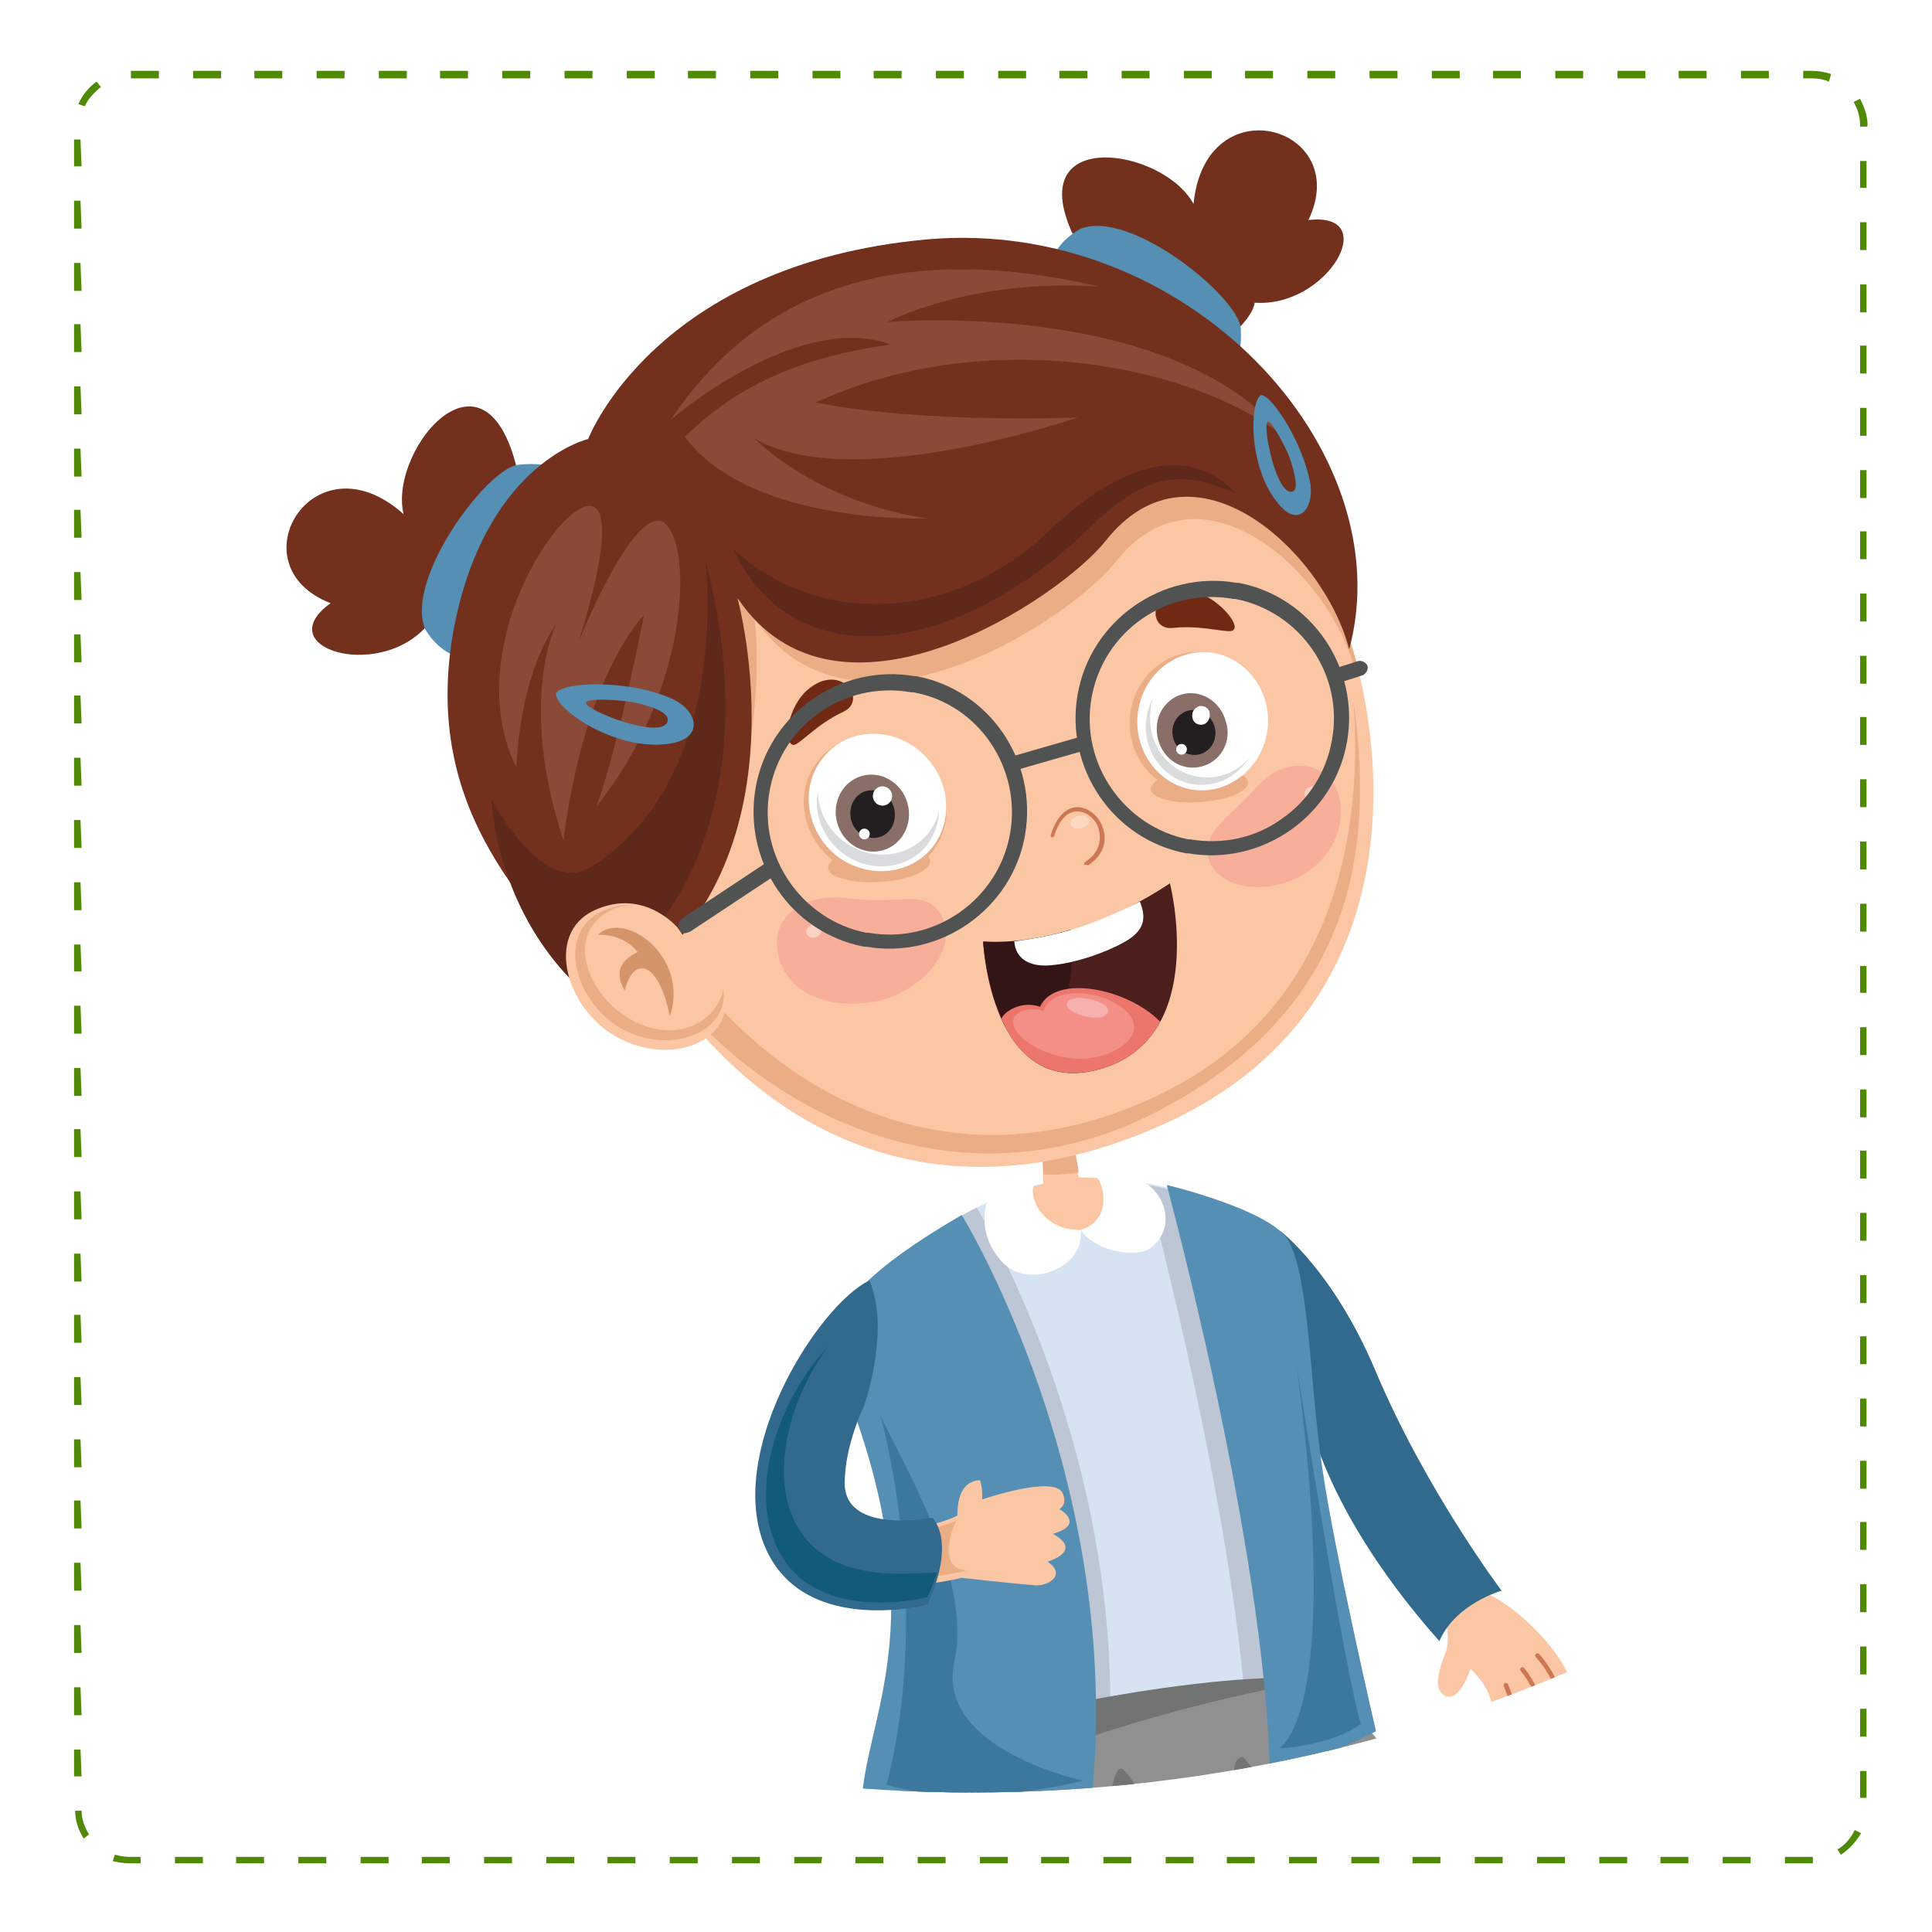 <?xml version="1.0" encoding="utf-8"?>
<!-- Generator: Adobe Illustrator 21.0.0, SVG Export Plug-In . SVG Version: 6.00 Build 0)  -->
<svg version="1.1" id="Layer_1" xmlns="http://www.w3.org/2000/svg" xmlns:xlink="http://www.w3.org/1999/xlink" x="0px" y="0px"
	 viewBox="0 0 180 180" style="enable-background:new 0 0 180 180;" xml:space="preserve">
<style type="text/css">
	.st0{fill:#FFFFFF;}
	.st1{display:none;}
	.st2{display:inline;}
	.st3{fill:url(#SVGID_1_);}
	.st4{fill:#508906;}
	.st5{clip-path:url(#SVGID_4_);}
	.st6{fill:#FBC6A4;}
	.st7{fill:#CE7754;}
	.st8{fill:#D6E3F3;}
	.st9{fill:#BCC6D5;}
	.st10{fill:#EAAD85;}
	.st11{fill:#558FB4;}
	.st12{fill:#3C789E;}
	.st13{fill:#C7C4CD;}
	.st14{fill:#316A8C;}
	.st15{fill:#919091;}
	.st16{fill:#727373;}
	.st17{fill:#A8A7A8;}
	.st18{fill:#115A78;}
	.st19{fill:#E4E0EA;}
	.st20{fill:#72301D;}
	.st21{fill:#F8AF9A;}
	.st22{fill:#FBD3C4;}
	.st23{fill:#FCD8C1;}
	.st24{fill:#712914;}
	.st25{fill:#4D1F1C;}
	.st26{fill:#321514;}
	.st27{fill:#EC756C;}
	.st28{fill:#F48F87;}
	.st29{fill:#F7B0AD;}
	.st30{fill:#D9DBDC;}
	.st31{fill:#896F68;}
	.st32{fill:#231F20;}
	.st33{fill:#8A4A37;}
	.st34{fill:#5E281A;}
	.st35{fill:#D5956A;}
	.st36{fill:#515252;}
</style>
<rect class="st0" width="180" height="180"/>
<rect class="st0" width="180" height="180"/>
<g>
	<g>
		<g>
			<g class="st1">
				<g class="st2">
					<g>
						
							<radialGradient id="SVGID_1_" cx="96.333" cy="-108" r="167.166" gradientTransform="matrix(1 0 0 1 0 192)" gradientUnits="userSpaceOnUse">
							<stop  offset="0.173" style="stop-color:#FFFFFF"/>
							<stop  offset="1" style="stop-color:#36CDFF;stop-opacity:0.3"/>
						</radialGradient>
						<rect id="SVGID_2_" x="0.4" y="0.1" class="st3" width="180" height="180"/>
					</g>
				</g>
			</g>
			<g>
				<g>
					<g>
						<path class="st4" d="M168.9,173.6h-2.6V173h2.6V173.6z M163.1,173.6h-2.6V173h2.6V173.6z M157.3,173.6h-2.6V173h2.6V173.6z
							 M151.5,173.6H149V173h2.6v0.6H151.5z M145.8,173.6h-2.6V173h2.6V173.6z M140,173.6h-2.6V173h2.6V173.6z M134.2,173.6h-2.6
							V173h2.6V173.6z M128.5,173.6h-2.6V173h2.6V173.6z M122.7,173.6h-2.6V173h2.6V173.6z M116.9,173.6h-2.6V173h2.6V173.6z
							 M111.2,173.6h-2.6V173h2.6V173.6z M105.4,173.6h-2.6V173h2.6V173.6z M99.6,173.6H97V173h2.6V173.6z M93.9,173.6h-2.6V173h2.6
							V173.6z M88.1,173.6h-2.6V173h2.6V173.6z M82.3,173.6h-2.6V173h2.6V173.6z M76.5,173.6H74V173h2.6L76.5,173.6L76.5,173.6z
							 M70.8,173.6h-2.6V173h2.6V173.6z M65,173.6h-2.6V173H65V173.6z M59.2,173.6h-2.6V173h2.6V173.6z M53.5,173.6h-2.6V173h2.6
							V173.6z M47.7,173.6h-2.6V173h2.6V173.6z M41.9,173.6h-2.6V173h2.6V173.6z M36.2,173.6h-2.6V173h2.6V173.6z M30.4,173.6h-2.6
							V173h2.6V173.6z M24.6,173.6H22V173h2.6V173.6z M18.9,173.6h-2.6V173h2.6V173.6z M13.1,173.6H12c-0.5,0-1-0.1-1.5-0.2l0.2-0.6
							c0.4,0.1,0.9,0.2,1.3,0.2h1.1V173.6z M171.5,172.8l-0.3-0.5c0.7-0.4,1.2-1,1.6-1.8l0.6,0.3
							C172.9,171.6,172.3,172.3,171.5,172.8z M7.8,171.3c-0.5-0.8-0.8-1.7-0.8-2.6h0.6c0,0.8,0.3,1.6,0.7,2.2L7.8,171.3z
							 M173.9,167.5h-0.6V165h0.6V167.5z M7.6,165.5H6.9V163h0.6L7.6,165.5L7.6,165.5z M173.9,161.8h-0.6v-2.6h0.6V161.8z
							 M7.6,159.8H6.9v-2.6h0.6L7.6,159.8L7.6,159.8z M173.9,156h-0.6v-2.6h0.6V156z M7.6,154H6.9v-2.6h0.6L7.6,154L7.6,154z
							 M173.9,150.2h-0.6v-2.6h0.6V150.2z M7.6,148.2H6.9v-2.6h0.6L7.6,148.2L7.6,148.2z M173.9,144.4h-0.6v-2.6h0.6V144.4z
							 M7.6,142.4H6.9v-2.6h0.6L7.6,142.4L7.6,142.4z M173.9,138.7h-0.6v-2.6h0.6V138.7z M7.6,136.7H6.9v-2.6h0.6L7.6,136.7
							L7.6,136.7z M173.9,132.9h-0.6v-2.6h0.6V132.9z M7.6,130.9H6.9v-2.6h0.6L7.6,130.9L7.6,130.9z M173.9,127.1h-0.6v-2.6h0.6
							V127.1z M7.6,125.1H6.9v-2.6h0.6L7.6,125.1L7.6,125.1z M173.9,121.4h-0.6v-2.6h0.6V121.4z M7.6,119.4H6.9v-2.6h0.6L7.6,119.4
							L7.6,119.4z M173.9,115.6h-0.6V113h0.6V115.6z M7.6,113.6H6.9V111h0.6L7.6,113.6L7.6,113.6z M173.9,109.8h-0.6v-2.6h0.6V109.8
							z M7.6,107.8H6.9v-2.6h0.6L7.6,107.8L7.6,107.8z M173.9,104.1h-0.6v-2.6h0.6V104.1z M7.6,102.1H6.9v-2.6h0.6L7.6,102.1
							L7.6,102.1z M173.9,98.3h-0.6v-2.6h0.6V98.3z M7.6,96.3H6.9v-2.6h0.6L7.6,96.3L7.6,96.3z M173.9,92.5h-0.6V90h0.6V92.5z
							 M7.6,90.5H6.9V88h0.6L7.6,90.5L7.6,90.5z M173.9,86.8h-0.6v-2.6h0.6V86.8z M7.6,84.8H6.9v-2.6h0.6L7.6,84.8L7.6,84.8z
							 M173.9,81h-0.6v-2.6h0.6V81z M7.6,79H6.9v-2.6h0.6L7.6,79L7.6,79z M173.9,75.2h-0.6v-2.6h0.6V75.2z M7.6,73.2H6.9v-2.6h0.6
							L7.6,73.2L7.6,73.2z M173.9,69.4h-0.6v-2.6h0.6V69.4z M7.6,67.4H6.9v-2.6h0.6L7.6,67.4L7.6,67.4z M173.9,63.7h-0.6v-2.6h0.6
							V63.7z M7.6,61.7H6.9v-2.6h0.6L7.6,61.7L7.6,61.7z M173.9,57.9h-0.6v-2.6h0.6V57.9z M7.6,55.9H6.9v-2.6h0.6L7.6,55.9L7.6,55.9
							z M173.9,52.1h-0.6v-2.6h0.6V52.1z M7.6,50.1H6.9v-2.6h0.6L7.6,50.1L7.6,50.1z M173.9,46.4h-0.6v-2.6h0.6V46.4z M7.6,44.4H6.9
							v-2.6h0.6L7.6,44.4L7.6,44.4z M173.9,40.6h-0.6V38h0.6V40.6z M7.6,38.6H6.9V36h0.6L7.6,38.6L7.6,38.6z M173.9,34.8h-0.6v-2.6
							h0.6V34.8z M7.6,32.8H6.9v-2.6h0.6L7.6,32.8L7.6,32.8z M173.9,29.1h-0.6v-2.6h0.6V29.1z M7.6,27.1H6.9v-2.6h0.6L7.6,27.1
							L7.6,27.1z M173.9,23.3h-0.6v-2.6h0.6V23.3z M7.6,21.3H6.9v-2.6h0.6L7.6,21.3L7.6,21.3z M173.9,17.5h-0.6V15h0.6V17.5z
							 M7.6,15.5H6.9V13h0.6L7.6,15.5L7.6,15.5z M173.9,11.8h-0.6v-0.1c0-0.8-0.2-1.5-0.6-2.2l0.6-0.3c0.4,0.8,0.7,1.6,0.7,2.5
							L173.9,11.8L173.9,11.8z M7.9,9.9L7.3,9.7c0.4-0.9,1-1.6,1.7-2.1l0.4,0.5C8.8,8.6,8.2,9.2,7.9,9.9z M170.4,7.6
							c-0.5-0.2-1-0.3-1.6-0.3H168V6.6h0.8c0.6,0,1.2,0.1,1.8,0.3L170.4,7.6z M164.8,7.3h-2.6V6.6h2.6V7.3z M159,7.3h-2.6V6.6h2.6
							V7.3z M153.3,7.3h-2.6V6.6h2.6V7.3z M147.5,7.3h-2.6V6.6h2.6V7.3z M141.7,7.3h-2.6V6.6h2.6V7.3z M136,7.3h-2.6V6.6h2.6V7.3z
							 M130.2,7.3h-2.6V6.6h2.6V7.3z M124.4,7.3h-2.6V6.6h2.6V7.3z M118.6,7.3H116V6.6h2.6V7.3z M112.9,7.3h-2.6V6.6h2.6V7.3z
							 M107.1,7.3h-2.6V6.6h2.6V7.3z M101.3,7.3h-2.6V6.6h2.6V7.3z M95.6,7.3H93V6.6h2.6V7.3z M89.8,7.3h-2.6V6.6h2.6V7.3z M84,7.3
							h-2.6V6.6H84V7.3z M78.3,7.3h-2.6V6.6h2.6V7.3z M72.5,7.3h-2.6V6.6h2.6V7.3z M66.7,7.3h-2.6V6.6h2.6V7.3z M61,7.3h-2.6V6.6H61
							V7.3z M55.2,7.3h-2.6V6.6h2.6V7.3z M49.4,7.3h-2.6V6.6h2.6V7.3z M43.6,7.3H41V6.6h2.6V7.3z M37.9,7.3h-2.6V6.6h2.6V7.3z
							 M32.1,7.3h-2.6V6.6h2.6V7.3z M26.3,7.3h-2.6V6.6h2.6V7.3z M20.6,7.3H18V6.6h2.6V7.3z M14.8,7.3h-2.6V6.6h2.6
							C14.8,6.6,14.8,7.3,14.8,7.3z"/>
					</g>
				</g>
			</g>
		</g>
	</g>
</g>
<g>
	<g>
		<g>
			<g>
				<g>
					<defs>
						<ellipse id="SVGID_3_" cx="90.6" cy="50" rx="129.7" ry="117"/>
					</defs>
					<clipPath id="SVGID_4_">
						<use xlink:href="#SVGID_3_"  style="overflow:visible;"/>
					</clipPath>
					<g class="st5">
						<g>
							<g>
								<path class="st6" d="M134,149.5c0,0,1.4,2.3,0.7,4.4c-0.6,1.6-1.2,3.3-0.2,4c1.4,1,2.5-2.4,2.5-2.4s2.4,2,2,4.5
									c-0.4,2.5,1.2,4.2,2.1,1c1.5,1.4,2.5-0.2,2.4-2c1,1.9,2.5,0.7,1.7-1.5c1,1.1,1.5-0.2,0.8-1.7c-1.4-3-5.9-7.3-8.9-7.8
									C135.9,148.7,134,149.5,134,149.5z"/>
								<path class="st7" d="M141,161.1C141,161.1,141,161.1,141,161.1c-0.2,0-0.2-0.2-0.2-0.2c0.4-1.4-0.7-3.8-0.7-3.8
									c0-0.1,0-0.2,0.1-0.3c0.1,0,0.2,0,0.3,0.1c0,0.1,1.2,2.6,0.7,4.1C141.2,161.1,141.1,161.1,141,161.1z"/>
								<path class="st7" d="M143.4,159.2c-0.1,0-0.2-0.1-0.2-0.2c0-1.5-1.5-3.3-1.5-3.3c-0.1-0.1-0.1-0.2,0-0.3
									c0.1-0.1,0.2-0.1,0.3,0c0.1,0.1,1.6,2,1.6,3.6C143.6,159.1,143.5,159.2,143.4,159.2z"/>
								<path class="st7" d="M145.1,157.6c-0.1,0-0.2-0.1-0.2-0.1c-0.4-1.6-1.8-3.1-1.8-3.1c-0.1-0.1-0.1-0.2,0-0.3
									c0.1-0.1,0.2-0.1,0.3,0c0.1,0.1,1.4,1.6,1.9,3.2C145.3,157.5,145.2,157.6,145.1,157.6C145.1,157.6,145.1,157.6,145.1,157.6z
									"/>
							</g>
							<g>
								<path class="st8" d="M92.7,111.7c-6.5,3-14.2,7.7-9.8,17.7c5.8,13.2,2.5,22.6,0.7,33.9c8.3,4.4,33.9,1.2,43.4-4.4
									c-7.3-21.7-1.6-36.1-9-43.5C112.4,109.9,100.4,108.1,92.7,111.7z"/>
								<g>
									<g>
										<g>
											<path class="st9" d="M103.2,165c2.2-27.8-11.1-50.6-12.2-52.5c-6,3.1-12.1,7.7-8.1,16.8c5.8,13.2,2.5,22.6,0.7,33.9
												C87.4,165.4,95.1,165.8,103.2,165z"/>
										</g>
										<g>
											<path class="st9" d="M121.2,136.6c-1-6.9-1.1-16.8-2.9-20.7c-0.1-0.1-0.3-0.3-0.4-0.4c-1.5-1.5-3.6-2.8-5.9-3.7
												c-1.2-0.4-2.3-0.8-3.2-1c-0.7-0.2-1.3-0.3-2-0.4c0.6,2.1,8.6,32.2,9.5,52.5c3.6-0.9,6.9-2,9.4-3.3
												C124.7,155.1,122.2,142.8,121.2,136.6z"/>
										</g>
									</g>
								</g>
							</g>
							<g>
								<path class="st6" d="M118.4,180.1c0,0,3.2,15.7,12.8,33.9c-1,1.6-4.1,2.9-4.1,2.9s-13.2-23.8-14.7-37.4
									C114.2,177.7,118.4,180.1,118.4,180.1z"/>
								<path class="st10" d="M113.3,182c0,0,0.6,2.4,1.3,4.6c0.3-3.4,2.3-4,4.6-1.4c-0.6-2.1-1-4-1-4L113.3,182z"/>
								<path class="st8" d="M120.8,204.7c0.3-1.4,2.9-3.2,4.7-2.7c1.3,3,5.5,10.9,6.7,12.5c-1.9,2.4-6,3.6-6,3.6L120.8,204.7z"/>
							</g>
							<g>
								<path class="st6" d="M100.2,184c0,3.5-2.6,17.9-16.6,19c-2.6-0.8-2.6-3.5-2.6-3.5s1-0.2,1.9-0.7c8.6-1.7,11.1-10.7,10.5-18
									C95.7,180.6,100.2,184,100.2,184z"/>
								<path class="st10" d="M93.9,182.1c0,0,0.2,2.4-0.3,4.6c2.6-2.8,4.8-1.3,5.3,2.1c0.8-3.1,0.4-4.6,0.4-4.6L93.9,182.1z"/>
								<path class="st8" d="M84.1,198.6c0,0-0.6,2.3,1.4,4.3c-2.1,0.5-5.4,0.7-8-0.1c-2.1-2-0.5-4.8-0.5-4.8S79.5,199.4,84.1,198.6
									z"/>
							</g>
							<g>
								<path class="st11" d="M77,197.8c-0.6,0.6-1.8,4.6,1.5,5.2c1.3,1,2.6,8,0.3,9.4c-2.6,1.6-6.2-0.8-7.3-4.5
									c-1.5-4.7-1.7-8.2,0.2-10.3C73.5,196.7,77,197.8,77,197.8z"/>
								<path class="st12" d="M72.4,198.4c-1.9,2.1-1.7,5.6-0.2,10.3c0.4,1.1,0.9,2.1,1.6,2.9c1.1,1,2.4,1.5,3.6,1.3
									c-0.9-0.9,2.5-0.3,1.5-1.3c-6.6-6.2-5.2-10.3-3.3-12.4c0.3-0.1,0.6-0.2,0.9-0.3c0.1-0.3,0.2-0.5,0.2-0.7
									C75.6,198,73.6,197.7,72.4,198.4z"/>
								<path class="st13" d="M73.3,206.8c-1.4-3.2-1.8-7.3-0.5-9.4c-0.4,0-1.4-0.1-1.7,0.1c-1.9,2.1-1.5,6.1,0.2,10.4
									c1.3,3.6,5,6.2,7.4,5.1c0.3-0.2,0.7-0.9,0.9-1.3C77.2,212.3,74.6,209.8,73.3,206.8z"/>
							</g>
							<path class="st14" d="M119.3,114.7c0,0,4.9,3.7,8.8,12.9c4.7,11.2,11.8,20.6,11.8,20.6s-4.3,1.2-5.8,4.7
								c-11.8-13.3-12.6-22.9-12.6-22.9S120.6,119.2,119.3,114.7z"/>
							<g>
								<g>
									<g>
										<g>
											<path class="st6" d="M99.9,106.2l0.6,3.5c0,0,2.1,0,3.9,0.2c1.8,0.1-0.6,4.1-4.3,4.8c-4.8,0.9-6.4-3.4-6.4-3.4l3.5-1
												l-0.1-3.8L99.9,106.2z"/>
										</g>
									</g>
								</g>
								<path class="st10" d="M97.2,109.4c0.9,0.1,2,0,2.9-0.1c0.1,0,0.3,0,0.4-0.1l-0.5-3l-2.9,0.2L97.2,109.4z"/>
							</g>
							<g>
								<path class="st0" d="M96.3,110.5c-0.4,1,0.7,4.1,4.4,4.1c0.4,3.4-4.6,5.5-7.1,3.2c-2.7-2.6-1.7-5.7-1.7-5.7
									S94.7,110.3,96.3,110.5z"/>
								<path class="st0" d="M102.2,109.7c0.6,0.6,1.5,3.9-1.5,4.9c1.3,2,5.3,2.7,6.6,1.6c2.6-2.2,0.8-5.6-1.1-6.2
									C104.4,109.3,102.2,109.7,102.2,109.7z"/>
							</g>
							<g>
								<path class="st15" d="M86.2,162.6c-3.2,3.8-7.4,13.1-8.4,19c1.8,2.4,6.9,3.5,10.6,1.9c3.7-1.6,7.5-0.7,10.4,1.8
									c2.9,2.4,9.6,1.7,12.6-1c3-2.7,6.3-2.1,10.2-0.9c3.9,1.2,6.1-2.4,7.9-4.4c1.8-2,7.2,0.2,8.3-1.7
									c-4.2-10.1-10.8-16.9-14.3-20.5C116.1,155.1,92.1,159.6,86.2,162.6z"/>
								<path class="st16" d="M123.2,156.6c-7.4-1.4-30.5,2.9-36.7,5.8c-1.1,2.6-4.5,11.1-6.4,17.7c0.6,1.7,4.6,3.5,9.6,0
									c-3.9-1.2-8.1-5.2-1.3-11.8C94.8,162.1,120.5,156.5,123.2,156.6z"/>
								<path class="st16" d="M104.7,164.9c3.3,3.3,5.2,14.6,1.2,16.6C101.8,183.5,102.8,163,104.7,164.9z"/>
								<path class="st16" d="M115.8,163.7c0,0,10,10.8,6.6,14.1C118.8,181.1,112.7,163.7,115.8,163.7z"/>
								<path class="st17" d="M126.1,163.2c0,0,8.8,8.1,6.2,10.9C129.7,177,123.6,163.4,126.1,163.2z"/>
								<path class="st17" d="M95.3,168.6c0,0,3.1,11.5-0.6,12.6C91,182.2,93.1,167.4,95.3,168.6z"/>
							</g>
							<g>
								<path class="st11" d="M89.6,113.2c0,0,15.2,24.6,12.1,54.5c-6,0.9-16.3,2.2-21.4-0.1c0.5-8,7.1-17.3-2.2-39.8
									C76.2,123.3,79.3,119.2,89.6,113.2z"/>
								<path class="st12" d="M82,131.8c1.7,3.9,8.7,15,6.9,23.1c-1.7,8.1,12,11,12,11s-10,2.7-18.3,0.4C87,149.1,82,131.8,82,131.8
									z"/>
							</g>
							<g>
								<path class="st11" d="M108.7,110.4c0,0,9.1,33.5,9.6,54.5c3.9-0.5,9.9-3.6,9.9-3.6s-3.9-16.8-5-24.5
									c-1.2-7.7-1.2-19.3-3.6-21.8C117.1,112.4,108.7,110.4,108.7,110.4z"/>
								<path class="st12" d="M120.8,127.2c0,0,4.6,29.4,6,33.4c-2.8,2.1-7.7,2.3-7.7,2.3S125.2,160.5,120.8,127.2z"/>
							</g>
							<g>
								<path class="st6" d="M84.3,142.6c0,0,3.1-0.5,4.9-1.4c0-1.8,0.5-3.2,2.1-3.3c0.3,0.9,0.2,1.8,0.2,1.8s6.7-2.3,7.5-0.6
									c0.5,1.1-0.3,1.5-0.3,1.5s2.5,1.4-0.6,2.3c2.3,1.3,0.7,2.2-0.5,2.6c1.8,1.2,0.1,2.3-1.2,2.2c-2.4-0.2-6.8-0.7-6.8-0.7
									s-3.2,0.8-5.3,0.6C82.3,147.5,84.3,142.6,84.3,142.6z"/>
								<path class="st10" d="M86.1,142.6c0,0,1.8-0.4,3-0.9c-0.9,1.7-1.3,4.6,1,4.6c-1.9,0.5-4.7,0.8-4.7,0.8L86.1,142.6z"/>
							</g>
							<path class="st14" d="M81,119.3c-4.6,2.2-13,15.2-10,24.1c3.2,9.3,15.4,6.1,15.4,6.1s2.7-5.3,0.5-8.1
								c-3.6,0.6-8.2,0.4-8.2-3.2s1.8-7.2,1.8-7.2S83,123.9,81,119.3z"/>
							<path class="st18" d="M73.6,140.7c-1.6-4.7,0.4-11.1,3.6-15.3c-4.2,4.4-7.2,12.1-5.2,17.8c3,8.6,14.4,5.6,14.4,5.6
								s0.5-1,0.9-2.3C84,146.6,76.1,147.7,73.6,140.7z"/>
							<g>
								<path class="st11" d="M125,215c5.9-5.1,15.7-10.8,17.2-1.6c-1.4,3.8-7.4,6.8-14.2,7C126.6,220.5,124.7,219.3,125,215z"/>
								<path class="st12" d="M128.8,218.8c5.9-0.1,11.1-2.4,13.3-5.4c-0.3-1.5-0.8-2.6-1.5-3.4c-2.7,1.7-6.4,2.8-10.5,2.9
									c-0.5,0-1.1-0.2-1.7-0.6c-1,0.7-1.9,1.4-2.8,2.1C125.9,217.8,127.6,218.8,128.8,218.8z"/>
								<path class="st19" d="M142.7,214.4c0-0.2,0.1-1-0.6-2c-4-3.5-15.2,4.3-16.5,6.5c0.1,1.2,0.9,2.1,1.7,2.1
									C134.1,220.9,141.2,218.2,142.7,214.4z"/>
								<path class="st13" d="M142.7,214.7c0-0.2-0.1-0.4-0.1-0.6c-4-3.5-15.1,4.1-16.3,6.3c0.6,1,1.5,1.3,2.3,1.3
									C135.3,221.6,141.2,218.6,142.7,214.7z"/>
							</g>
							<g>
								<path class="st20" d="M99,29.7c-3.6-0.5-2.1-4.4,2.7-4.8c-8.9-13.5,6.4-11.6,9.5-5.9c1.1-11.2,14.9-7.2,10.7,1.5
									c6.9-0.8,1.8,8.2-5,7.7c-0.4,2.7-7.3,6.7-7.3,6.7L99,29.7z"/>
								<path class="st20" d="M53.9,47.6c2.3-2.8-1.4-4.6-5.3-1.7c-2.5-16-12.5-4.2-11,2c-8.4-7.5-15.8,4.8-6.8,8.3
									c-5.7,4.1,4.2,7.2,8.8,2.3c2.1,1.7,9.9,0,9.9,0L53.9,47.6z"/>
								<path class="st11" d="M48.3,43.3c-2.9,0.3-10.6,10.6-8.7,15.3c1.8,3,4.3,2.8,4.3,2.8l7.9-16.9
									C51.8,44.4,52.1,42.9,48.3,43.3z"/>
								<path class="st11" d="M115.6,30.6c-0.2-2.9-10.2-11.1-14.9-9.3c-3.1,1.7-2.9,4.2-2.9,4.2l16.6,8.6
									C114.3,34.1,115.8,34.4,115.6,30.6z"/>
								<g>
									<g>
										<path class="st6" d="M123.5,54.2c5.1,9.2,11.1,38.7-15,50.5c-26,11.8-44.3-4.4-51.9-22.5c-9.1-21.9,6.2-39.4,21.8-44.5
											C102.8,29.7,116.7,41.9,123.5,54.2z"/>
										<path class="st10" d="M123.5,54.2c-6.8-12.4-20.7-24.6-45-16.5c-15.6,5.2-30.9,22.6-21.8,44.5c1,2.4,2.1,4.7,3.5,6.9
											c12.6-12.7,10.1-31.5,10.1-31.5c9.2,13.7,29.6-0.1,33.6-5.2c8-10.2,20,1.1,22.3,9.9c0.2,0.2,0.3,0.4,0.5,0.6
											C125.8,59.3,124.6,56.3,123.5,54.2z"/>
										<path class="st21" d="M112.6,79.9c0.5,2.5,4.5,3.6,8,2c3.5-1.6,4.9-5,4.1-7.9c-0.7-2.6-4.5-4.1-7.6-0.7
											C114.2,76.5,112.1,77.4,112.6,79.9z"/>
										
											<ellipse transform="matrix(0.971 -0.239 0.239 0.971 -14.098 31.333)" class="st22" cx="122.3" cy="73.9" rx="0.8" ry="0.6"/>
										
											<ellipse transform="matrix(0.971 -0.239 0.239 0.971 -15.388 26.254)" class="st23" cx="100.6" cy="76.6" rx="0.9" ry="0.6"/>
										<path class="st21" d="M72.6,89.3c0.9,3.3,4.7,4.8,9,4c4.2-0.8,7.7-4.9,6.2-7.8c-1.4-2.8-3.4-1.2-8.7-1.8
											C74.1,83.1,71.6,86,72.6,89.3z"/>
										
											<ellipse transform="matrix(0.962 -0.274 0.274 0.962 -20.865 24.117)" class="st22" cx="75.8" cy="86.7" rx="0.7" ry="0.6"/>
										<path class="st24" d="M111.2,55.1c-4.1-0.8-4.5,3.7-1.9,3.4c2.8-0.3,5.3,0.6,5.6,0.2C115.6,58.2,113.4,55.6,111.2,55.1z"
											/>
										<path class="st24" d="M75.2,64.3c3.1-2.7,5.7,0.9,3.4,2c-2.6,1.2-4.2,3.2-4.7,3.1C72.9,69.2,73.4,65.9,75.2,64.3z"/>
										<path class="st10" d="M56.2,81.5c-2.4-6.2-1.7-11.9,0.7-17.1c-1.1,4.2-1,9.8,0.9,14.7c7,18,26.8,34.3,50.4,22.8
											c16.2-7.9,18.8-24.3,17.9-36.6c1.7,12.4,1,28-17.8,38C86.1,115.2,63.1,99.6,56.2,81.5z"/>
									</g>
									<g>
										<path class="st25" d="M109,82.3c0,0,3.7,14.4-6.5,17.3c-10.2,2.9-10.9-11.8-10.9-11.8S99.5,88.6,109,82.3z"/>
										<path class="st26" d="M99.8,86.6c0.3,3.7-0.1,9-3.9,11.8c-3.9-3.3-4.3-10.7-4.3-10.7S94.9,88.1,99.8,86.6z"/>
										<path class="st27" d="M108.1,95.2c-1.1,2-2.8,3.6-5.6,4.4c-5,1.4-7.8-1.4-9.2-4.7c0.3-0.7,1.9-1.7,3.6-1.1
											C98.3,90.7,105.1,92.1,108.1,95.2z"/>
										<path class="st28" d="M95,94.3c0.7-0.4,1.8-0.3,2.2-0.1c0.3-0.6,0.7-1.4,2.3-1.6c3.8-0.6,9,2.9,4.3,5.3
											C99.1,100.4,92.3,95.9,95,94.3z"/>
										<path class="st29" d="M103,93.7c-0.9-0.7-3-1-3.5-0.4c-0.6,0.7,1.3,1.5,2.4,1.5C103.1,94.9,103.6,94.2,103,93.7z"/>
										<path class="st0" d="M106.2,84c0.6,1.5,0.5,2.7-1.5,3.8c-1.8,1-4.5,1.9-6.5,2.1c-2.3,0.3-3.6-0.6-3.7-2.2
											C98.5,87.2,101.6,86.3,106.2,84z"/>
									</g>
									<path class="st7" d="M101.3,80.6c0,0,0.1,0,0.1,0c1.2-0.8,1.8-2,1.4-3.3c-0.3-1.2-1.4-2.1-2.4-2.1c-0.6,0-1.8,0.3-2.5,2.6
										c0,0.1,0,0.2,0.1,0.2c0.1,0,0.2,0,0.2-0.1c0.5-1.5,1.2-2.3,2.2-2.3c0.9,0,1.8,0.8,2,1.8c0.1,0.5,0.3,1.9-1.3,2.9
										c-0.1,0.1-0.1,0.2-0.1,0.3C101.2,80.5,101.2,80.6,101.3,80.6z"/>
									<g>
										
											<ellipse transform="matrix(0.624 -0.782 0.782 0.624 -28.047 91.982)" class="st10" cx="81.5" cy="75.1" rx="6.4" ry="6.8"/>
										<path class="st10" d="M78.8,79.5c-2,0.7-2.2,1.8-0.5,2.3c1.7,0.6,4.7,0.5,6.7-0.2c2-0.7,2.2-1.8,0.5-2.3
											C83.8,78.7,80.8,78.8,78.8,79.5z"/>
										<path class="st0" d="M85.6,69.9c2.8,2.3,3.4,6.3,1.3,9c-2.1,2.7-6.2,3-9,0.8c-2.8-2.3-3.4-6.3-1.3-9
											C78.7,67.9,82.8,67.6,85.6,69.9z"/>
										<path class="st30" d="M76.2,73.7c0,1.7,0.8,3.4,2.3,4.6c2.5,2,6.1,1.7,8-0.7c0.5-0.7,0.9-1.4,1-2.2c0,1.2-0.4,2.3-1.1,3.3
											c-1.9,2.4-5.5,2.7-8,0.7C76.6,78,75.8,75.7,76.2,73.7z"/>
										
											<ellipse transform="matrix(0.964 -0.266 0.266 0.964 -17.234 24.407)" class="st31" cx="81.3" cy="75.7" rx="3.4" ry="3.6"/>
										<path class="st32" d="M83.3,75.3c0.3,1.2-0.3,2.4-1.4,2.7c-1.1,0.3-2.3-0.4-2.6-1.6c-0.3-1.2,0.3-2.4,1.4-2.7
											C81.8,73.4,83,74.1,83.3,75.3z"/>
										
											<ellipse transform="matrix(0.964 -0.266 0.266 0.964 -16.758 24.497)" class="st0" cx="82.2" cy="74.2" rx="0.9" ry="0.9"/>
										
											<ellipse transform="matrix(0.964 -0.267 0.267 0.964 -17.814 24.293)" class="st0" cx="80.5" cy="77.7" rx="0.5" ry="0.5"/>
									</g>
									<g>
										<path class="st10" d="M105.3,66.6c-0.4,3.6,2,6.8,5.4,7.2c3.4,0.4,6.4-2.2,6.9-5.8c0.4-3.6-2-6.8-5.4-7.2
											C108.8,60.4,105.7,63,105.3,66.6z"/>
										<path class="st10" d="M108.8,72.2c-1.9,0.7-2.1,1.7-0.5,2.2c1.6,0.6,4.5,0.4,6.4-0.2c1.9-0.7,2.1-1.7,0.5-2.2
											C113.5,71.4,110.7,71.5,108.8,72.2z"/>
										<path class="st0" d="M106,66.5c-0.4,3.5,2,6.7,5.3,7.1c3.3,0.4,6.4-2.2,6.8-5.7c0.4-3.5-2-6.7-5.3-7.1
											C109.4,60.4,106.4,63,106,66.5z"/>
										<path class="st30" d="M106.8,67c0.1-0.7,0.3-1.4,0.6-1.9c-0.1,0.4-0.2,0.7-0.2,1.1c-0.4,3.1,1.7,5.9,4.7,6.2
											c1.7,0.2,3.4-0.5,4.5-1.8c-1.1,1.7-2.9,2.7-5,2.5C108.5,72.8,106.4,70,106.8,67z"/>
										<path class="st31" d="M107.9,68.9c0.5,1.9,2.3,3,4.1,2.5c1.8-0.5,2.8-2.4,2.2-4.2c-0.5-1.9-2.4-3-4.1-2.5
											C108.4,65.2,107.4,67,107.9,68.9z"/>
										
											<ellipse transform="matrix(0.964 -0.267 0.267 0.964 -14.171 32.188)" class="st32" cx="111.2" cy="68.2" rx="2" ry="2.1"/>
										<path class="st0" d="M111.1,66.9c0.1,0.5,0.6,0.7,1,0.6c0.4-0.1,0.7-0.6,0.6-1.1c-0.1-0.5-0.6-0.7-1-0.6
											C111.2,66,111,66.4,111.1,66.9z"/>
										
											<ellipse transform="matrix(0.963 -0.269 0.269 0.963 -14.723 32.21)" class="st0" cx="110.1" cy="69.8" rx="0.5" ry="0.5"/>
									</g>
								</g>
								<g>
									<path class="st20" d="M86.4,22.3C61,24.6,54.8,40.9,54.8,40.9s-9.1,2.1-12.3,16.6c-3.6,16.8,5.6,26.4,14.3,35.4
										c19.1-11.4,11.9-37.2,11.9-37.2c9.4,14,30.2-0.1,34.3-5.3c8.2-10.4,20.4,1.1,22.7,10.1C130.7,42,110.7,20.2,86.4,22.3z"/>
									<path class="st33" d="M55.3,47.2c-2.8-1.2-12.6,13.2-7.2,24.3c0.5-9.4,3.7-13.3,3.7-13.3s-3.6,7.1,0.7,20.1
										C54.5,62.7,60,57.3,60,57.3s-2.2,11.5-4.4,17.8c8.4-10.5,9.1-24,6.3-26.4c-2.8-1.9-8,11.1-8,11.1S57.7,48.3,55.3,47.2z"/>
									<path class="st33" d="M62.5,39.1c5.5-8.2,16.4-17.9,39.9-12.4c-12-0.8-19.7,3.3-19.7,3.3s26.4-2.3,37.1,10.8
										c-9.2-7.2-28.4-10.4-43.8-3.3c10.1,2,24.4,1.4,24.4,1.4s-21.2,7.3-30.2,1.9c7.1,6.6,16.3,7.5,16.3,7.5S70,49,63.8,40.7
										c4.1-4,9.6-7.3,19.2-8.6C74.3,28.9,62.5,39.1,62.5,39.1z"/>
									<path class="st34" d="M65.7,52.1c0,0.8,8.6,26.5-11,40.6c-8.6-7.5-8.9-18.2-8.9-18.2s4.7,9,9.2,6.3
										C68.4,72.5,65.7,52.1,65.7,52.1z"/>
									<path class="st34" d="M68.3,51.1c7.5,7.2,20.3,7.1,29.4-1.6c9.1-8.7,14.7-6.5,17.5-3.5c-4.5-2-8-2.4-13.5,3
										C89.4,61.1,74,63.4,68.3,51.1z"/>
								</g>
								<g>
									<path class="st6" d="M63.1,86.4c0,0-3.1-3.7-7.7-1.6c-4.8,2.2-2.6,9.5,2.4,12c5,2.5,10.4,0.1,9.8-4.1L63.1,86.4z"/>
									<path class="st10" d="M56.1,84.9c1.2-0.5,2.2-0.7,3.1-0.6c-0.7,0-1.5,0.1-2.3,0.5c-4.4,2.3-2,7.6,1.1,9.7
										c4.3,3,8.6,1.1,9.4-2.3c0.5,3.8-4.6,6.1-9.2,3.8C53.7,93.7,51.6,87,56.1,84.9z"/>
									<path class="st35" d="M55.7,87.1c2.5-2.4,8.6,2.1,6.7,7.6c-1-5.2-3.4-5.7-4.2-2.4c-0.8-1.4-0.7-2.7,1.2-3.6
										C58,86.9,55.7,87.1,55.7,87.1z"/>
								</g>
								<path class="st11" d="M62.6,65.1c-4-1.8-10.2-1.6-10.8-0.5c-0.1,1.5,5.6,5.4,10.5,4.7C65.8,68.8,64.9,66.1,62.6,65.1z
									 M62.2,67.2c-0.5,1.8-7.6-1-7.6-1.7c0-0.5,2.8-0.3,4.3-0.1C60.8,65.8,62.4,66.4,62.2,67.2z"/>
								<path class="st11" d="M122.1,45.2c-0.6-3.8-3.6-8.4-4.6-8.4c-1.1,0.6-1.2,6.7,1.5,10C120.9,49.3,122.4,47.4,122.1,45.2z
									 M120.4,45.8c-1.5,0.4-2.8-6.2-2.3-6.5c0.3-0.2,1.5,2,2,3.2C120.7,44.2,121,45.7,120.4,45.8z"/>
								<g>
									<path class="st36" d="M80.5,88.2c-6.8-1.3-11.3-7.9-10.1-14.8c1.2-6.9,7.9-11.6,14.8-10.4l0.2,0
										c6.8,1.3,11.3,7.9,10.1,14.8c-1.2,6.9-7.9,11.6-14.8,10.4L80.5,88.2z M85.1,64.5l-0.2,0c-6.2-1.1-12.1,3-13.2,9.2
										c-1.1,6.1,3,12,9,13.2l0.2,0c6.2,1.1,12.1-3.1,13.2-9.2C95.2,71.6,91.2,65.6,85.1,64.5z"/>
									<path class="st36" d="M110.5,79.5c-6.8-1.3-11.3-7.9-10.1-14.8c1.2-6.9,7.9-11.6,14.8-10.4l0.2,0
										c6.8,1.3,11.3,7.9,10.1,14.8c-1.2,6.9-7.9,11.6-14.8,10.4L110.5,79.5z M115.1,55.8l-0.2,0c-6.2-1.1-12.1,3-13.2,9.2
										c-1.1,6.1,3,12,9,13.2l0.2,0c3,0.5,6-0.1,8.5-1.9c2.5-1.7,4.2-4.4,4.7-7.4C125.2,62.9,121.2,57,115.1,55.8z"/>
									<path class="st36" d="M94.2,71.9c-0.2,0-0.5-0.2-0.5-0.5c-0.1-0.4,0.1-0.7,0.5-0.9l6.6-1.9c0.4-0.1,0.7,0.1,0.8,0.5
										c0.1,0.4-0.1,0.7-0.5,0.8l-6.6,1.9C94.4,71.9,94.3,71.9,94.2,71.9z"/>
									<path class="st36" d="M63.7,86.9c-0.2,0-0.3-0.1-0.4-0.3c-0.2-0.3-0.1-0.7,0.2-1l8-5.3c0.3-0.2,0.7-0.1,1,0.2
										c0.2,0.3,0.1,0.7-0.2,1l-8,5.3C64,86.9,63.8,87,63.7,86.9z"/>
									<path class="st36" d="M124.4,63.7c-0.2,0-0.4-0.2-0.5-0.5c-0.1-0.4,0.1-0.8,0.4-0.9l2.2-0.7c0.4-0.1,0.7,0.1,0.9,0.4
										c0.1,0.4-0.1,0.7-0.4,0.9l-2.2,0.7C124.6,63.7,124.5,63.7,124.4,63.7z"/>
								</g>
							</g>
						</g>
					</g>
				</g>
			</g>
		</g>
	</g>
</g>
</svg>
